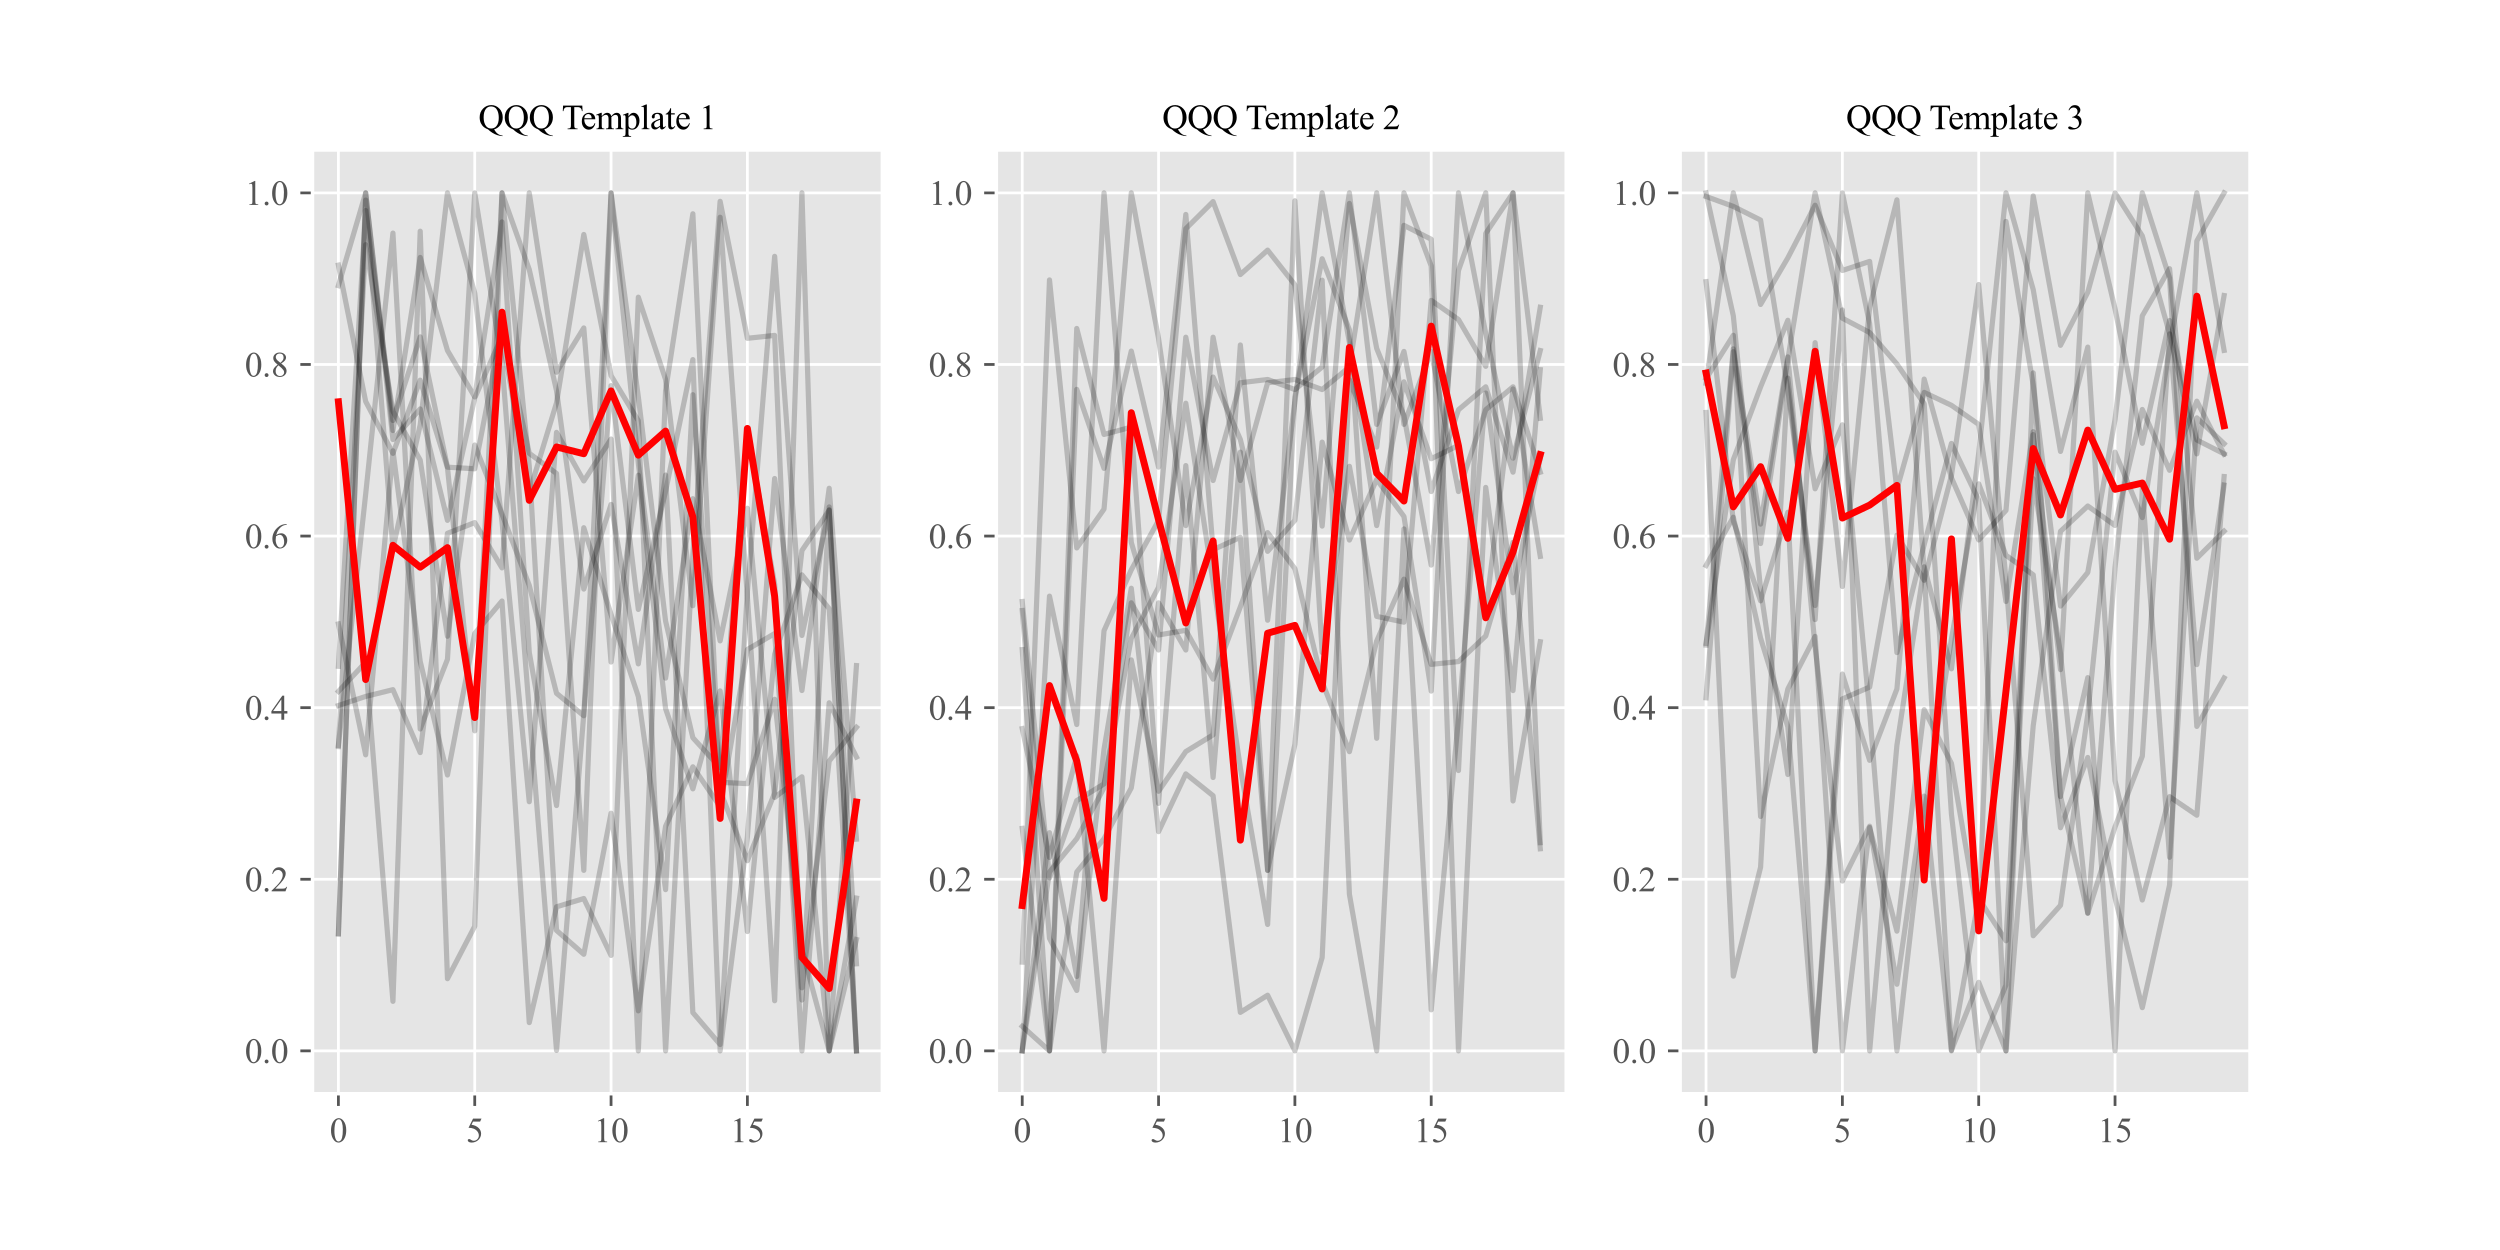 <?xml version="1.0" encoding="utf-8" standalone="no"?>
<!DOCTYPE svg PUBLIC "-//W3C//DTD SVG 1.1//EN"
  "http://www.w3.org/Graphics/SVG/1.1/DTD/svg11.dtd">
<svg xmlns:xlink="http://www.w3.org/1999/xlink" width="720pt" height="360pt" viewBox="0 0 720 360" xmlns="http://www.w3.org/2000/svg" version="1.1">
 <defs>
  <style type="text/css">*{stroke-linejoin: round; stroke-linecap: butt}</style>
 </defs>
 <g id="figure_1">
  <g id="patch_1">
   <path d="M 0 360 
L 720 360 
L 720 0 
L 0 0 
z
" style="fill: #ffffff"/>
  </g>
  <g id="axes_1">
   <g id="patch_2">
    <path d="M 90 315 
L 254.118 315 
L 254.118 43.2 
L 90 43.2 
z
" style="fill: #e5e5e5"/>
   </g>
   <g id="matplotlib.axis_1">
    <g id="xtick_1">
     <g id="line2d_1">
      <path d="M 97.46 315 
L 97.46 43.2 
" clip-path="url(#pddfca61b4a)" style="fill: none; stroke: #ffffff; stroke-width: 0.8; stroke-linecap: square"/>
     </g>
     <g id="line2d_2">
      <defs>
       <path id="mcd20ea8b0d" d="M 0 0 
L 0 3.5 
" style="stroke: #555555; stroke-width: 0.8"/>
      </defs>
      <g>
       <use xlink:href="#mcd20ea8b0d" x="97.46" y="315" style="fill: #555555; stroke: #555555; stroke-width: 0.8"/>
      </g>
     </g>
     <g id="text_1">
      <!-- 0 -->
      <g style="fill: #555555" transform="translate(94.96 328.944)scale(0.1 -0.1)">
       <defs>
        <path id="TimesNewRomanPSMT-30" d="M 231 2094 
Q 231 2819 450 3342 
Q 669 3866 1031 4122 
Q 1313 4325 1613 4325 
Q 2100 4325 2488 3828 
Q 2972 3213 2972 2159 
Q 2972 1422 2759 906 
Q 2547 391 2217 158 
Q 1888 -75 1581 -75 
Q 975 -75 572 641 
Q 231 1244 231 2094 
z
M 844 2016 
Q 844 1141 1059 588 
Q 1238 122 1591 122 
Q 1759 122 1940 273 
Q 2122 425 2216 781 
Q 2359 1319 2359 2297 
Q 2359 3022 2209 3506 
Q 2097 3866 1919 4016 
Q 1791 4119 1609 4119 
Q 1397 4119 1231 3928 
Q 1006 3669 925 3112 
Q 844 2556 844 2016 
z
" transform="scale(0.016)"/>
       </defs>
       <use xlink:href="#TimesNewRomanPSMT-30"/>
      </g>
     </g>
    </g>
    <g id="xtick_2">
     <g id="line2d_3">
      <path d="M 136.722 315 
L 136.722 43.2 
" clip-path="url(#pddfca61b4a)" style="fill: none; stroke: #ffffff; stroke-width: 0.8; stroke-linecap: square"/>
     </g>
     <g id="line2d_4">
      <g>
       <use xlink:href="#mcd20ea8b0d" x="136.722" y="315" style="fill: #555555; stroke: #555555; stroke-width: 0.8"/>
      </g>
     </g>
     <g id="text_2">
      <!-- 5 -->
      <g style="fill: #555555" transform="translate(134.222 328.944)scale(0.1 -0.1)">
       <defs>
        <path id="TimesNewRomanPSMT-35" d="M 2778 4238 
L 2534 3706 
L 1259 3706 
L 981 3138 
Q 1809 3016 2294 2522 
Q 2709 2097 2709 1522 
Q 2709 1188 2573 903 
Q 2438 619 2231 419 
Q 2025 219 1772 97 
Q 1413 -75 1034 -75 
Q 653 -75 479 54 
Q 306 184 306 341 
Q 306 428 378 495 
Q 450 563 559 563 
Q 641 563 702 538 
Q 763 513 909 409 
Q 1144 247 1384 247 
Q 1750 247 2026 523 
Q 2303 800 2303 1197 
Q 2303 1581 2056 1914 
Q 1809 2247 1375 2428 
Q 1034 2569 447 2591 
L 1259 4238 
L 2778 4238 
z
" transform="scale(0.016)"/>
       </defs>
       <use xlink:href="#TimesNewRomanPSMT-35"/>
      </g>
     </g>
    </g>
    <g id="xtick_3">
     <g id="line2d_5">
      <path d="M 175.985 315 
L 175.985 43.2 
" clip-path="url(#pddfca61b4a)" style="fill: none; stroke: #ffffff; stroke-width: 0.8; stroke-linecap: square"/>
     </g>
     <g id="line2d_6">
      <g>
       <use xlink:href="#mcd20ea8b0d" x="175.985" y="315" style="fill: #555555; stroke: #555555; stroke-width: 0.8"/>
      </g>
     </g>
     <g id="text_3">
      <!-- 10 -->
      <g style="fill: #555555" transform="translate(170.985 328.944)scale(0.1 -0.1)">
       <defs>
        <path id="TimesNewRomanPSMT-31" d="M 750 3822 
L 1781 4325 
L 1884 4325 
L 1884 747 
Q 1884 391 1914 303 
Q 1944 216 2037 169 
Q 2131 122 2419 116 
L 2419 0 
L 825 0 
L 825 116 
Q 1125 122 1212 167 
Q 1300 213 1334 289 
Q 1369 366 1369 747 
L 1369 3034 
Q 1369 3497 1338 3628 
Q 1316 3728 1258 3775 
Q 1200 3822 1119 3822 
Q 1003 3822 797 3725 
L 750 3822 
z
" transform="scale(0.016)"/>
       </defs>
       <use xlink:href="#TimesNewRomanPSMT-31"/>
       <use xlink:href="#TimesNewRomanPSMT-30" x="50"/>
      </g>
     </g>
    </g>
    <g id="xtick_4">
     <g id="line2d_7">
      <path d="M 215.248 315 
L 215.248 43.2 
" clip-path="url(#pddfca61b4a)" style="fill: none; stroke: #ffffff; stroke-width: 0.8; stroke-linecap: square"/>
     </g>
     <g id="line2d_8">
      <g>
       <use xlink:href="#mcd20ea8b0d" x="215.248" y="315" style="fill: #555555; stroke: #555555; stroke-width: 0.8"/>
      </g>
     </g>
     <g id="text_4">
      <!-- 15 -->
      <g style="fill: #555555" transform="translate(210.248 328.944)scale(0.1 -0.1)">
       <use xlink:href="#TimesNewRomanPSMT-31"/>
       <use xlink:href="#TimesNewRomanPSMT-35" x="50"/>
      </g>
     </g>
    </g>
   </g>
   <g id="matplotlib.axis_2">
    <g id="ytick_1">
     <g id="line2d_9">
      <path d="M 90 302.645 
L 254.118 302.645 
" clip-path="url(#pddfca61b4a)" style="fill: none; stroke: #ffffff; stroke-width: 0.8; stroke-linecap: square"/>
     </g>
     <g id="line2d_10">
      <defs>
       <path id="m5cfd81157a" d="M 0 0 
L -3.5 0 
" style="stroke: #555555; stroke-width: 0.8"/>
      </defs>
      <g>
       <use xlink:href="#m5cfd81157a" x="90" y="302.645" style="fill: #555555; stroke: #555555; stroke-width: 0.8"/>
      </g>
     </g>
     <g id="text_5">
      <!-- 0.0 -->
      <g style="fill: #555555" transform="translate(70.5 306.117)scale(0.1 -0.1)">
       <defs>
        <path id="TimesNewRomanPSMT-2e" d="M 800 606 
Q 947 606 1047 504 
Q 1147 403 1147 259 
Q 1147 116 1045 14 
Q 944 -88 800 -88 
Q 656 -88 554 14 
Q 453 116 453 259 
Q 453 406 554 506 
Q 656 606 800 606 
z
" transform="scale(0.016)"/>
       </defs>
       <use xlink:href="#TimesNewRomanPSMT-30"/>
       <use xlink:href="#TimesNewRomanPSMT-2e" x="50"/>
       <use xlink:href="#TimesNewRomanPSMT-30" x="75"/>
      </g>
     </g>
    </g>
    <g id="ytick_2">
     <g id="line2d_11">
      <path d="M 90 253.227 
L 254.118 253.227 
" clip-path="url(#pddfca61b4a)" style="fill: none; stroke: #ffffff; stroke-width: 0.8; stroke-linecap: square"/>
     </g>
     <g id="line2d_12">
      <g>
       <use xlink:href="#m5cfd81157a" x="90" y="253.227" style="fill: #555555; stroke: #555555; stroke-width: 0.8"/>
      </g>
     </g>
     <g id="text_6">
      <!-- 0.2 -->
      <g style="fill: #555555" transform="translate(70.5 256.699)scale(0.1 -0.1)">
       <defs>
        <path id="TimesNewRomanPSMT-32" d="M 2934 816 
L 2638 0 
L 138 0 
L 138 116 
Q 1241 1122 1691 1759 
Q 2141 2397 2141 2925 
Q 2141 3328 1894 3587 
Q 1647 3847 1303 3847 
Q 991 3847 742 3664 
Q 494 3481 375 3128 
L 259 3128 
Q 338 3706 661 4015 
Q 984 4325 1469 4325 
Q 1984 4325 2329 3994 
Q 2675 3663 2675 3213 
Q 2675 2891 2525 2569 
Q 2294 2063 1775 1497 
Q 997 647 803 472 
L 1909 472 
Q 2247 472 2383 497 
Q 2519 522 2628 598 
Q 2738 675 2819 816 
L 2934 816 
z
" transform="scale(0.016)"/>
       </defs>
       <use xlink:href="#TimesNewRomanPSMT-30"/>
       <use xlink:href="#TimesNewRomanPSMT-2e" x="50"/>
       <use xlink:href="#TimesNewRomanPSMT-32" x="75"/>
      </g>
     </g>
    </g>
    <g id="ytick_3">
     <g id="line2d_13">
      <path d="M 90 203.809 
L 254.118 203.809 
" clip-path="url(#pddfca61b4a)" style="fill: none; stroke: #ffffff; stroke-width: 0.8; stroke-linecap: square"/>
     </g>
     <g id="line2d_14">
      <g>
       <use xlink:href="#m5cfd81157a" x="90" y="203.809" style="fill: #555555; stroke: #555555; stroke-width: 0.8"/>
      </g>
     </g>
     <g id="text_7">
      <!-- 0.4 -->
      <g style="fill: #555555" transform="translate(70.5 207.281)scale(0.1 -0.1)">
       <defs>
        <path id="TimesNewRomanPSMT-34" d="M 2978 1563 
L 2978 1119 
L 2409 1119 
L 2409 0 
L 1894 0 
L 1894 1119 
L 100 1119 
L 100 1519 
L 2066 4325 
L 2409 4325 
L 2409 1563 
L 2978 1563 
z
M 1894 1563 
L 1894 3666 
L 406 1563 
L 1894 1563 
z
" transform="scale(0.016)"/>
       </defs>
       <use xlink:href="#TimesNewRomanPSMT-30"/>
       <use xlink:href="#TimesNewRomanPSMT-2e" x="50"/>
       <use xlink:href="#TimesNewRomanPSMT-34" x="75"/>
      </g>
     </g>
    </g>
    <g id="ytick_4">
     <g id="line2d_15">
      <path d="M 90 154.391 
L 254.118 154.391 
" clip-path="url(#pddfca61b4a)" style="fill: none; stroke: #ffffff; stroke-width: 0.8; stroke-linecap: square"/>
     </g>
     <g id="line2d_16">
      <g>
       <use xlink:href="#m5cfd81157a" x="90" y="154.391" style="fill: #555555; stroke: #555555; stroke-width: 0.8"/>
      </g>
     </g>
     <g id="text_8">
      <!-- 0.6 -->
      <g style="fill: #555555" transform="translate(70.5 157.863)scale(0.1 -0.1)">
       <defs>
        <path id="TimesNewRomanPSMT-36" d="M 2869 4325 
L 2869 4209 
Q 2456 4169 2195 4045 
Q 1934 3922 1679 3669 
Q 1425 3416 1258 3105 
Q 1091 2794 978 2366 
Q 1428 2675 1881 2675 
Q 2316 2675 2634 2325 
Q 2953 1975 2953 1425 
Q 2953 894 2631 456 
Q 2244 -75 1606 -75 
Q 1172 -75 869 213 
Q 275 772 275 1663 
Q 275 2231 503 2743 
Q 731 3256 1154 3653 
Q 1578 4050 1965 4187 
Q 2353 4325 2688 4325 
L 2869 4325 
z
M 925 2138 
Q 869 1716 869 1456 
Q 869 1156 980 804 
Q 1091 453 1309 247 
Q 1469 100 1697 100 
Q 1969 100 2183 356 
Q 2397 613 2397 1088 
Q 2397 1622 2184 2012 
Q 1972 2403 1581 2403 
Q 1463 2403 1327 2353 
Q 1191 2303 925 2138 
z
" transform="scale(0.016)"/>
       </defs>
       <use xlink:href="#TimesNewRomanPSMT-30"/>
       <use xlink:href="#TimesNewRomanPSMT-2e" x="50"/>
       <use xlink:href="#TimesNewRomanPSMT-36" x="75"/>
      </g>
     </g>
    </g>
    <g id="ytick_5">
     <g id="line2d_17">
      <path d="M 90 104.973 
L 254.118 104.973 
" clip-path="url(#pddfca61b4a)" style="fill: none; stroke: #ffffff; stroke-width: 0.8; stroke-linecap: square"/>
     </g>
     <g id="line2d_18">
      <g>
       <use xlink:href="#m5cfd81157a" x="90" y="104.973" style="fill: #555555; stroke: #555555; stroke-width: 0.8"/>
      </g>
     </g>
     <g id="text_9">
      <!-- 0.8 -->
      <g style="fill: #555555" transform="translate(70.5 108.445)scale(0.1 -0.1)">
       <defs>
        <path id="TimesNewRomanPSMT-38" d="M 1228 2134 
Q 725 2547 579 2797 
Q 434 3047 434 3316 
Q 434 3728 753 4026 
Q 1072 4325 1600 4325 
Q 2113 4325 2425 4047 
Q 2738 3769 2738 3413 
Q 2738 3175 2569 2928 
Q 2400 2681 1866 2347 
Q 2416 1922 2594 1678 
Q 2831 1359 2831 1006 
Q 2831 559 2490 242 
Q 2150 -75 1597 -75 
Q 994 -75 656 303 
Q 388 606 388 966 
Q 388 1247 577 1523 
Q 766 1800 1228 2134 
z
M 1719 2469 
Q 2094 2806 2194 3001 
Q 2294 3197 2294 3444 
Q 2294 3772 2109 3958 
Q 1925 4144 1606 4144 
Q 1288 4144 1088 3959 
Q 888 3775 888 3528 
Q 888 3366 970 3203 
Q 1053 3041 1206 2894 
L 1719 2469 
z
M 1375 2016 
Q 1116 1797 991 1539 
Q 866 1281 866 981 
Q 866 578 1086 336 
Q 1306 94 1647 94 
Q 1984 94 2187 284 
Q 2391 475 2391 747 
Q 2391 972 2272 1150 
Q 2050 1481 1375 2016 
z
" transform="scale(0.016)"/>
       </defs>
       <use xlink:href="#TimesNewRomanPSMT-30"/>
       <use xlink:href="#TimesNewRomanPSMT-2e" x="50"/>
       <use xlink:href="#TimesNewRomanPSMT-38" x="75"/>
      </g>
     </g>
    </g>
    <g id="ytick_6">
     <g id="line2d_19">
      <path d="M 90 55.555 
L 254.118 55.555 
" clip-path="url(#pddfca61b4a)" style="fill: none; stroke: #ffffff; stroke-width: 0.8; stroke-linecap: square"/>
     </g>
     <g id="line2d_20">
      <g>
       <use xlink:href="#m5cfd81157a" x="90" y="55.555" style="fill: #555555; stroke: #555555; stroke-width: 0.8"/>
      </g>
     </g>
     <g id="text_10">
      <!-- 1.0 -->
      <g style="fill: #555555" transform="translate(70.5 59.026)scale(0.1 -0.1)">
       <use xlink:href="#TimesNewRomanPSMT-31"/>
       <use xlink:href="#TimesNewRomanPSMT-2e" x="50"/>
       <use xlink:href="#TimesNewRomanPSMT-30" x="75"/>
      </g>
     </g>
    </g>
   </g>
   <g id="line2d_21">
    <path d="M 97.46 203.185 
L 105.312 200.571 
L 113.165 198.625 
L 121.017 216.739 
L 128.87 153.589 
L 136.722 150.5 
L 144.575 163.549 
L 152.428 55.555 
L 160.28 107.193 
L 168.133 94.455 
L 175.985 190.663 
L 183.838 136.865 
L 191.69 204.099 
L 199.543 227.187 
L 207.395 198.987 
L 215.248 268.281 
L 223.1 188.42 
L 230.953 165.556 
L 238.805 175.325 
L 246.658 302.645 
" clip-path="url(#pddfca61b4a)" style="fill: none; stroke: #000000; stroke-opacity: 0.2; stroke-width: 1.5; stroke-linecap: square"/>
   </g>
   <g id="line2d_22">
    <path d="M 97.46 199.129 
L 105.312 190.734 
L 113.165 288.377 
L 121.017 66.59 
L 128.87 281.86 
L 136.722 266.758 
L 144.575 55.555 
L 152.428 134.285 
L 160.28 267.961 
L 168.133 274.827 
L 175.985 234.209 
L 183.838 291.125 
L 191.69 237.954 
L 199.543 220.844 
L 207.395 232.326 
L 215.248 187.053 
L 223.1 182.466 
L 230.953 288.008 
L 238.805 145.997 
L 246.658 302.645 
" clip-path="url(#pddfca61b4a)" style="fill: none; stroke: #000000; stroke-opacity: 0.2; stroke-width: 1.5; stroke-linecap: square"/>
   </g>
   <g id="line2d_23">
    <path d="M 97.46 191.888 
L 105.312 60.63 
L 113.165 121.102 
L 121.017 97.016 
L 128.87 134.546 
L 136.722 135.01 
L 144.575 94.389 
L 152.428 130.548 
L 160.28 136.364 
L 168.133 250.657 
L 175.985 55.555 
L 183.838 133.517 
L 191.69 195.296 
L 199.543 143.637 
L 207.395 184.57 
L 215.248 146.38 
L 223.1 229.652 
L 230.953 223.725 
L 238.805 302.645 
L 246.658 270.581 
" clip-path="url(#pddfca61b4a)" style="fill: none; stroke: #000000; stroke-opacity: 0.2; stroke-width: 1.5; stroke-linecap: square"/>
   </g>
   <g id="line2d_24">
    <path d="M 97.46 76.355 
L 105.312 115.616 
L 113.165 130.566 
L 121.017 109.489 
L 128.87 134.696 
L 136.722 210.479 
L 144.575 55.555 
L 152.428 77.637 
L 160.28 112.523 
L 168.133 169.655 
L 175.985 145.28 
L 183.838 191.19 
L 191.69 136.812 
L 199.543 291.619 
L 207.395 300.818 
L 215.248 170.304 
L 223.1 73.831 
L 230.953 183.006 
L 238.805 146.803 
L 246.658 302.645 
" clip-path="url(#pddfca61b4a)" style="fill: none; stroke: #000000; stroke-opacity: 0.2; stroke-width: 1.5; stroke-linecap: square"/>
   </g>
   <g id="line2d_25">
    <path d="M 97.46 215.018 
L 105.312 70.484 
L 113.165 118.444 
L 121.017 132.508 
L 128.87 183.233 
L 136.722 128.164 
L 144.575 148.067 
L 152.428 168.591 
L 160.28 199.666 
L 168.133 206.136 
L 175.985 55.555 
L 183.838 114.307 
L 191.69 178.882 
L 199.543 212.466 
L 207.395 221.114 
L 215.248 124.013 
L 223.1 168.248 
L 230.953 302.645 
L 238.805 202.407 
L 246.658 218.016 
" clip-path="url(#pddfca61b4a)" style="fill: none; stroke: #000000; stroke-opacity: 0.2; stroke-width: 1.5; stroke-linecap: square"/>
   </g>
   <g id="line2d_26">
    <path d="M 97.46 214.712 
L 105.312 142.299 
L 113.165 67.134 
L 121.017 209.951 
L 128.87 189.871 
L 136.722 55.555 
L 144.575 104.378 
L 152.428 204.812 
L 160.28 302.505 
L 168.133 205.655 
L 175.985 111.059 
L 183.838 175.509 
L 191.69 141.446 
L 199.543 103.572 
L 207.395 302.645 
L 215.248 241.026 
L 223.1 137.816 
L 230.953 198.863 
L 238.805 140.624 
L 246.658 241.672 
" clip-path="url(#pddfca61b4a)" style="fill: none; stroke: #000000; stroke-opacity: 0.2; stroke-width: 1.5; stroke-linecap: square"/>
   </g>
   <g id="line2d_27">
    <path d="M 97.46 268.877 
L 105.312 57.624 
L 113.165 157.939 
L 121.017 122.325 
L 128.87 55.555 
L 136.722 84.457 
L 144.575 150.226 
L 152.428 230.888 
L 160.28 124.525 
L 168.133 138.506 
L 175.985 126.441 
L 183.838 302.645 
L 191.69 112.482 
L 199.543 61.576 
L 207.395 227.74 
L 215.248 247.888 
L 223.1 228.367 
L 230.953 158.561 
L 238.805 146.952 
L 246.658 277.571 
" clip-path="url(#pddfca61b4a)" style="fill: none; stroke: #000000; stroke-opacity: 0.2; stroke-width: 1.5; stroke-linecap: square"/>
   </g>
   <g id="line2d_28">
    <path d="M 97.46 82.269 
L 105.312 55.555 
L 113.165 126.581 
L 121.017 117.777 
L 128.87 149.86 
L 136.722 114.596 
L 144.575 96.823 
L 152.428 141.843 
L 160.28 116.015 
L 168.133 67.536 
L 175.985 108.177 
L 183.838 121.18 
L 191.69 302.645 
L 199.543 159.702 
L 207.395 57.987 
L 215.248 97.431 
L 223.1 96.595 
L 230.953 284.49 
L 238.805 219.166 
L 246.658 209.458 
" clip-path="url(#pddfca61b4a)" style="fill: none; stroke: #000000; stroke-opacity: 0.2; stroke-width: 1.5; stroke-linecap: square"/>
   </g>
   <g id="line2d_29">
    <path d="M 97.46 179.692 
L 105.312 217.381 
L 113.165 129.83 
L 121.017 190.477 
L 128.87 223.196 
L 136.722 182.44 
L 144.575 173.093 
L 152.428 294.5 
L 160.28 261.161 
L 168.133 258.777 
L 175.985 275.16 
L 183.838 85.596 
L 191.69 109.311 
L 199.543 174.444 
L 207.395 62.573 
L 215.248 171.928 
L 223.1 288.209 
L 230.953 55.555 
L 238.805 302.645 
L 246.658 258.653 
" clip-path="url(#pddfca61b4a)" style="fill: none; stroke: #000000; stroke-opacity: 0.2; stroke-width: 1.5; stroke-linecap: square"/>
   </g>
   <g id="line2d_30">
    <path d="M 97.46 269.024 
L 105.312 55.555 
L 113.165 123.991 
L 121.017 74.142 
L 128.87 100.936 
L 136.722 114.314 
L 144.575 63.923 
L 152.428 187.901 
L 160.28 231.992 
L 168.133 151.99 
L 175.985 176.968 
L 183.838 200.596 
L 191.69 256.213 
L 199.543 113.678 
L 207.395 225.304 
L 215.248 225.686 
L 223.1 201.398 
L 230.953 273.378 
L 238.805 302.645 
L 246.658 191.691 
" clip-path="url(#pddfca61b4a)" style="fill: none; stroke: #000000; stroke-opacity: 0.2; stroke-width: 1.5; stroke-linecap: square"/>
   </g>
   <g id="line2d_31">
    <path d="M 97.46 115.718 
L 105.312 195.701 
L 113.165 157.043 
L 121.017 163.357 
L 128.87 157.717 
L 136.722 206.66 
L 144.575 89.91 
L 152.428 144.094 
L 160.28 128.724 
L 168.133 130.677 
L 175.985 112.592 
L 183.838 131.09 
L 191.69 124.153 
L 199.543 148.879 
L 207.395 235.706 
L 215.248 123.392 
L 223.1 171.758 
L 230.953 275.741 
L 238.805 284.692 
L 246.658 230.993 
" clip-path="url(#pddfca61b4a)" style="fill: none; stroke: #ff0000; stroke-width: 2; stroke-linecap: square"/>
   </g>
   <g id="patch_3">
    <path d="M 90 315 
L 90 43.2 
" style="fill: none; stroke: #ffffff; stroke-linejoin: miter; stroke-linecap: square"/>
   </g>
   <g id="patch_4">
    <path d="M 254.118 315 
L 254.118 43.2 
" style="fill: none; stroke: #ffffff; stroke-linejoin: miter; stroke-linecap: square"/>
   </g>
   <g id="patch_5">
    <path d="M 90 315 
L 254.118 315 
" style="fill: none; stroke: #ffffff; stroke-linejoin: miter; stroke-linecap: square"/>
   </g>
   <g id="patch_6">
    <path d="M 90 43.2 
L 254.118 43.2 
" style="fill: none; stroke: #ffffff; stroke-linejoin: miter; stroke-linecap: square"/>
   </g>
   <g id="text_11">
    <!-- QQQ Template 1 -->
    <g transform="translate(137.784 37.2)scale(0.1 -0.1)">
     <defs>
      <path id="TimesNewRomanPSMT-51" d="M 2819 -47 
Q 3138 -597 3508 -856 
Q 3878 -1116 4350 -1153 
L 4350 -1253 
Q 3919 -1238 3428 -1080 
Q 2938 -922 2498 -642 
Q 2059 -363 1741 -47 
Q 1291 134 1028 338 
Q 647 641 436 1083 
Q 225 1525 225 2128 
Q 225 3078 840 3706 
Q 1456 4334 2331 4334 
Q 3163 4334 3770 3704 
Q 4378 3075 4378 2116 
Q 4378 1338 3945 750 
Q 3513 163 2819 -47 
z
M 2294 4094 
Q 1725 4094 1378 3688 
Q 941 3178 941 2128 
Q 941 1100 1384 544 
Q 1728 116 2294 116 
Q 2881 116 3241 544 
Q 3663 1050 3663 2038 
Q 3663 2797 3431 3316 
Q 3253 3716 2958 3905 
Q 2663 4094 2294 4094 
z
" transform="scale(0.016)"/>
      <path id="TimesNewRomanPSMT-20" transform="scale(0.016)"/>
      <path id="TimesNewRomanPSMT-54" d="M 3703 4238 
L 3750 3244 
L 3631 3244 
Q 3597 3506 3538 3619 
Q 3441 3800 3280 3886 
Q 3119 3972 2856 3972 
L 2259 3972 
L 2259 734 
Q 2259 344 2344 247 
Q 2463 116 2709 116 
L 2856 116 
L 2856 0 
L 1059 0 
L 1059 116 
L 1209 116 
Q 1478 116 1591 278 
Q 1659 378 1659 734 
L 1659 3972 
L 1150 3972 
Q 853 3972 728 3928 
Q 566 3869 450 3700 
Q 334 3531 313 3244 
L 194 3244 
L 244 4238 
L 3703 4238 
z
" transform="scale(0.016)"/>
      <path id="TimesNewRomanPSMT-65" d="M 681 1784 
Q 678 1147 991 784 
Q 1303 422 1725 422 
Q 2006 422 2214 576 
Q 2422 731 2563 1106 
L 2659 1044 
Q 2594 616 2278 264 
Q 1963 -88 1488 -88 
Q 972 -88 605 314 
Q 238 716 238 1394 
Q 238 2128 614 2539 
Q 991 2950 1559 2950 
Q 2041 2950 2350 2633 
Q 2659 2316 2659 1784 
L 681 1784 
z
M 681 1966 
L 2006 1966 
Q 1991 2241 1941 2353 
Q 1863 2528 1708 2628 
Q 1553 2728 1384 2728 
Q 1125 2728 920 2526 
Q 716 2325 681 1966 
z
" transform="scale(0.016)"/>
      <path id="TimesNewRomanPSMT-6d" d="M 1050 2338 
Q 1363 2650 1419 2697 
Q 1559 2816 1721 2881 
Q 1884 2947 2044 2947 
Q 2313 2947 2506 2790 
Q 2700 2634 2766 2338 
Q 3088 2713 3309 2830 
Q 3531 2947 3766 2947 
Q 3994 2947 4170 2830 
Q 4347 2713 4450 2447 
Q 4519 2266 4519 1878 
L 4519 647 
Q 4519 378 4559 278 
Q 4591 209 4675 161 
Q 4759 113 4950 113 
L 4950 0 
L 3538 0 
L 3538 113 
L 3597 113 
Q 3781 113 3884 184 
Q 3956 234 3988 344 
Q 4000 397 4000 647 
L 4000 1878 
Q 4000 2228 3916 2372 
Q 3794 2572 3525 2572 
Q 3359 2572 3192 2489 
Q 3025 2406 2788 2181 
L 2781 2147 
L 2788 2013 
L 2788 647 
Q 2788 353 2820 281 
Q 2853 209 2943 161 
Q 3034 113 3253 113 
L 3253 0 
L 1806 0 
L 1806 113 
Q 2044 113 2133 169 
Q 2222 225 2256 338 
Q 2272 391 2272 647 
L 2272 1878 
Q 2272 2228 2169 2381 
Q 2031 2581 1784 2581 
Q 1616 2581 1450 2491 
Q 1191 2353 1050 2181 
L 1050 647 
Q 1050 366 1089 281 
Q 1128 197 1204 155 
Q 1281 113 1516 113 
L 1516 0 
L 100 0 
L 100 113 
Q 297 113 375 155 
Q 453 197 493 289 
Q 534 381 534 647 
L 534 1741 
Q 534 2213 506 2350 
Q 484 2453 437 2492 
Q 391 2531 309 2531 
Q 222 2531 100 2484 
L 53 2597 
L 916 2947 
L 1050 2947 
L 1050 2338 
z
" transform="scale(0.016)"/>
      <path id="TimesNewRomanPSMT-70" d="M -6 2578 
L 875 2934 
L 994 2934 
L 994 2266 
Q 1216 2644 1439 2795 
Q 1663 2947 1909 2947 
Q 2341 2947 2628 2609 
Q 2981 2197 2981 1534 
Q 2981 794 2556 309 
Q 2206 -88 1675 -88 
Q 1444 -88 1275 -22 
Q 1150 25 994 166 
L 994 -706 
Q 994 -1000 1030 -1079 
Q 1066 -1159 1155 -1206 
Q 1244 -1253 1478 -1253 
L 1478 -1369 
L -22 -1369 
L -22 -1253 
L 56 -1253 
Q 228 -1256 350 -1188 
Q 409 -1153 442 -1076 
Q 475 -1000 475 -688 
L 475 2019 
Q 475 2297 450 2372 
Q 425 2447 370 2484 
Q 316 2522 222 2522 
Q 147 2522 31 2478 
L -6 2578 
z
M 994 2081 
L 994 1013 
Q 994 666 1022 556 
Q 1066 375 1236 237 
Q 1406 100 1666 100 
Q 1978 100 2172 344 
Q 2425 663 2425 1241 
Q 2425 1897 2138 2250 
Q 1938 2494 1663 2494 
Q 1513 2494 1366 2419 
Q 1253 2363 994 2081 
z
" transform="scale(0.016)"/>
      <path id="TimesNewRomanPSMT-6c" d="M 1184 4444 
L 1184 647 
Q 1184 378 1223 290 
Q 1263 203 1344 158 
Q 1425 113 1647 113 
L 1647 0 
L 244 0 
L 244 113 
Q 441 113 512 153 
Q 584 194 625 287 
Q 666 381 666 647 
L 666 3247 
Q 666 3731 644 3842 
Q 622 3953 573 3993 
Q 525 4034 450 4034 
Q 369 4034 244 3984 
L 191 4094 
L 1044 4444 
L 1184 4444 
z
" transform="scale(0.016)"/>
      <path id="TimesNewRomanPSMT-61" d="M 1822 413 
Q 1381 72 1269 19 
Q 1100 -59 909 -59 
Q 613 -59 420 144 
Q 228 347 228 678 
Q 228 888 322 1041 
Q 450 1253 767 1440 
Q 1084 1628 1822 1897 
L 1822 2009 
Q 1822 2438 1686 2597 
Q 1550 2756 1291 2756 
Q 1094 2756 978 2650 
Q 859 2544 859 2406 
L 866 2225 
Q 866 2081 792 2003 
Q 719 1925 600 1925 
Q 484 1925 411 2006 
Q 338 2088 338 2228 
Q 338 2497 613 2722 
Q 888 2947 1384 2947 
Q 1766 2947 2009 2819 
Q 2194 2722 2281 2516 
Q 2338 2381 2338 1966 
L 2338 994 
Q 2338 584 2353 492 
Q 2369 400 2405 369 
Q 2441 338 2488 338 
Q 2538 338 2575 359 
Q 2641 400 2828 588 
L 2828 413 
Q 2478 -56 2159 -56 
Q 2006 -56 1915 50 
Q 1825 156 1822 413 
z
M 1822 616 
L 1822 1706 
Q 1350 1519 1213 1441 
Q 966 1303 859 1153 
Q 753 1003 753 825 
Q 753 600 887 451 
Q 1022 303 1197 303 
Q 1434 303 1822 616 
z
" transform="scale(0.016)"/>
      <path id="TimesNewRomanPSMT-74" d="M 1031 3803 
L 1031 2863 
L 1700 2863 
L 1700 2644 
L 1031 2644 
L 1031 788 
Q 1031 509 1111 412 
Q 1191 316 1316 316 
Q 1419 316 1516 380 
Q 1613 444 1666 569 
L 1788 569 
Q 1678 263 1478 108 
Q 1278 -47 1066 -47 
Q 922 -47 784 33 
Q 647 113 581 261 
Q 516 409 516 719 
L 516 2644 
L 63 2644 
L 63 2747 
Q 234 2816 414 2980 
Q 594 3144 734 3369 
Q 806 3488 934 3803 
L 1031 3803 
z
" transform="scale(0.016)"/>
     </defs>
     <use xlink:href="#TimesNewRomanPSMT-51"/>
     <use xlink:href="#TimesNewRomanPSMT-51" x="72.217"/>
     <use xlink:href="#TimesNewRomanPSMT-51" x="144.434"/>
     <use xlink:href="#TimesNewRomanPSMT-20" x="216.65"/>
     <use xlink:href="#TimesNewRomanPSMT-54" x="239.9"/>
     <use xlink:href="#TimesNewRomanPSMT-65" x="293.984"/>
     <use xlink:href="#TimesNewRomanPSMT-6d" x="338.369"/>
     <use xlink:href="#TimesNewRomanPSMT-70" x="416.152"/>
     <use xlink:href="#TimesNewRomanPSMT-6c" x="466.152"/>
     <use xlink:href="#TimesNewRomanPSMT-61" x="493.936"/>
     <use xlink:href="#TimesNewRomanPSMT-74" x="538.32"/>
     <use xlink:href="#TimesNewRomanPSMT-65" x="566.104"/>
     <use xlink:href="#TimesNewRomanPSMT-20" x="610.488"/>
     <use xlink:href="#TimesNewRomanPSMT-31" x="635.488"/>
    </g>
   </g>
  </g>
  <g id="axes_2">
   <g id="patch_7">
    <path d="M 286.941 315 
L 451.059 315 
L 451.059 43.2 
L 286.941 43.2 
z
" style="fill: #e5e5e5"/>
   </g>
   <g id="matplotlib.axis_3">
    <g id="xtick_5">
     <g id="line2d_32">
      <path d="M 294.401 315 
L 294.401 43.2 
" clip-path="url(#pf20b1cf70b)" style="fill: none; stroke: #ffffff; stroke-width: 0.8; stroke-linecap: square"/>
     </g>
     <g id="line2d_33">
      <g>
       <use xlink:href="#mcd20ea8b0d" x="294.401" y="315" style="fill: #555555; stroke: #555555; stroke-width: 0.8"/>
      </g>
     </g>
     <g id="text_12">
      <!-- 0 -->
      <g style="fill: #555555" transform="translate(291.901 328.944)scale(0.1 -0.1)">
       <use xlink:href="#TimesNewRomanPSMT-30"/>
      </g>
     </g>
    </g>
    <g id="xtick_6">
     <g id="line2d_34">
      <path d="M 333.664 315 
L 333.664 43.2 
" clip-path="url(#pf20b1cf70b)" style="fill: none; stroke: #ffffff; stroke-width: 0.8; stroke-linecap: square"/>
     </g>
     <g id="line2d_35">
      <g>
       <use xlink:href="#mcd20ea8b0d" x="333.664" y="315" style="fill: #555555; stroke: #555555; stroke-width: 0.8"/>
      </g>
     </g>
     <g id="text_13">
      <!-- 5 -->
      <g style="fill: #555555" transform="translate(331.164 328.944)scale(0.1 -0.1)">
       <use xlink:href="#TimesNewRomanPSMT-35"/>
      </g>
     </g>
    </g>
    <g id="xtick_7">
     <g id="line2d_36">
      <path d="M 372.926 315 
L 372.926 43.2 
" clip-path="url(#pf20b1cf70b)" style="fill: none; stroke: #ffffff; stroke-width: 0.8; stroke-linecap: square"/>
     </g>
     <g id="line2d_37">
      <g>
       <use xlink:href="#mcd20ea8b0d" x="372.926" y="315" style="fill: #555555; stroke: #555555; stroke-width: 0.8"/>
      </g>
     </g>
     <g id="text_14">
      <!-- 10 -->
      <g style="fill: #555555" transform="translate(367.926 328.944)scale(0.1 -0.1)">
       <use xlink:href="#TimesNewRomanPSMT-31"/>
       <use xlink:href="#TimesNewRomanPSMT-30" x="50"/>
      </g>
     </g>
    </g>
    <g id="xtick_8">
     <g id="line2d_38">
      <path d="M 412.189 315 
L 412.189 43.2 
" clip-path="url(#pf20b1cf70b)" style="fill: none; stroke: #ffffff; stroke-width: 0.8; stroke-linecap: square"/>
     </g>
     <g id="line2d_39">
      <g>
       <use xlink:href="#mcd20ea8b0d" x="412.189" y="315" style="fill: #555555; stroke: #555555; stroke-width: 0.8"/>
      </g>
     </g>
     <g id="text_15">
      <!-- 15 -->
      <g style="fill: #555555" transform="translate(407.189 328.944)scale(0.1 -0.1)">
       <use xlink:href="#TimesNewRomanPSMT-31"/>
       <use xlink:href="#TimesNewRomanPSMT-35" x="50"/>
      </g>
     </g>
    </g>
   </g>
   <g id="matplotlib.axis_4">
    <g id="ytick_7">
     <g id="line2d_40">
      <path d="M 286.941 302.645 
L 451.059 302.645 
" clip-path="url(#pf20b1cf70b)" style="fill: none; stroke: #ffffff; stroke-width: 0.8; stroke-linecap: square"/>
     </g>
     <g id="line2d_41">
      <g>
       <use xlink:href="#m5cfd81157a" x="286.941" y="302.645" style="fill: #555555; stroke: #555555; stroke-width: 0.8"/>
      </g>
     </g>
     <g id="text_16">
      <!-- 0.0 -->
      <g style="fill: #555555" transform="translate(267.441 306.117)scale(0.1 -0.1)">
       <use xlink:href="#TimesNewRomanPSMT-30"/>
       <use xlink:href="#TimesNewRomanPSMT-2e" x="50"/>
       <use xlink:href="#TimesNewRomanPSMT-30" x="75"/>
      </g>
     </g>
    </g>
    <g id="ytick_8">
     <g id="line2d_42">
      <path d="M 286.941 253.227 
L 451.059 253.227 
" clip-path="url(#pf20b1cf70b)" style="fill: none; stroke: #ffffff; stroke-width: 0.8; stroke-linecap: square"/>
     </g>
     <g id="line2d_43">
      <g>
       <use xlink:href="#m5cfd81157a" x="286.941" y="253.227" style="fill: #555555; stroke: #555555; stroke-width: 0.8"/>
      </g>
     </g>
     <g id="text_17">
      <!-- 0.2 -->
      <g style="fill: #555555" transform="translate(267.441 256.699)scale(0.1 -0.1)">
       <use xlink:href="#TimesNewRomanPSMT-30"/>
       <use xlink:href="#TimesNewRomanPSMT-2e" x="50"/>
       <use xlink:href="#TimesNewRomanPSMT-32" x="75"/>
      </g>
     </g>
    </g>
    <g id="ytick_9">
     <g id="line2d_44">
      <path d="M 286.941 203.809 
L 451.059 203.809 
" clip-path="url(#pf20b1cf70b)" style="fill: none; stroke: #ffffff; stroke-width: 0.8; stroke-linecap: square"/>
     </g>
     <g id="line2d_45">
      <g>
       <use xlink:href="#m5cfd81157a" x="286.941" y="203.809" style="fill: #555555; stroke: #555555; stroke-width: 0.8"/>
      </g>
     </g>
     <g id="text_18">
      <!-- 0.4 -->
      <g style="fill: #555555" transform="translate(267.441 207.281)scale(0.1 -0.1)">
       <use xlink:href="#TimesNewRomanPSMT-30"/>
       <use xlink:href="#TimesNewRomanPSMT-2e" x="50"/>
       <use xlink:href="#TimesNewRomanPSMT-34" x="75"/>
      </g>
     </g>
    </g>
    <g id="ytick_10">
     <g id="line2d_46">
      <path d="M 286.941 154.391 
L 451.059 154.391 
" clip-path="url(#pf20b1cf70b)" style="fill: none; stroke: #ffffff; stroke-width: 0.8; stroke-linecap: square"/>
     </g>
     <g id="line2d_47">
      <g>
       <use xlink:href="#m5cfd81157a" x="286.941" y="154.391" style="fill: #555555; stroke: #555555; stroke-width: 0.8"/>
      </g>
     </g>
     <g id="text_19">
      <!-- 0.6 -->
      <g style="fill: #555555" transform="translate(267.441 157.863)scale(0.1 -0.1)">
       <use xlink:href="#TimesNewRomanPSMT-30"/>
       <use xlink:href="#TimesNewRomanPSMT-2e" x="50"/>
       <use xlink:href="#TimesNewRomanPSMT-36" x="75"/>
      </g>
     </g>
    </g>
    <g id="ytick_11">
     <g id="line2d_48">
      <path d="M 286.941 104.973 
L 451.059 104.973 
" clip-path="url(#pf20b1cf70b)" style="fill: none; stroke: #ffffff; stroke-width: 0.8; stroke-linecap: square"/>
     </g>
     <g id="line2d_49">
      <g>
       <use xlink:href="#m5cfd81157a" x="286.941" y="104.973" style="fill: #555555; stroke: #555555; stroke-width: 0.8"/>
      </g>
     </g>
     <g id="text_20">
      <!-- 0.8 -->
      <g style="fill: #555555" transform="translate(267.441 108.445)scale(0.1 -0.1)">
       <use xlink:href="#TimesNewRomanPSMT-30"/>
       <use xlink:href="#TimesNewRomanPSMT-2e" x="50"/>
       <use xlink:href="#TimesNewRomanPSMT-38" x="75"/>
      </g>
     </g>
    </g>
    <g id="ytick_12">
     <g id="line2d_50">
      <path d="M 286.941 55.555 
L 451.059 55.555 
" clip-path="url(#pf20b1cf70b)" style="fill: none; stroke: #ffffff; stroke-width: 0.8; stroke-linecap: square"/>
     </g>
     <g id="line2d_51">
      <g>
       <use xlink:href="#m5cfd81157a" x="286.941" y="55.555" style="fill: #555555; stroke: #555555; stroke-width: 0.8"/>
      </g>
     </g>
     <g id="text_21">
      <!-- 1.0 -->
      <g style="fill: #555555" transform="translate(267.441 59.026)scale(0.1 -0.1)">
       <use xlink:href="#TimesNewRomanPSMT-31"/>
       <use xlink:href="#TimesNewRomanPSMT-2e" x="50"/>
       <use xlink:href="#TimesNewRomanPSMT-30" x="75"/>
      </g>
     </g>
    </g>
   </g>
   <g id="line2d_52">
    <path d="M 294.401 302.645 
L 302.254 251.132 
L 310.106 241.538 
L 317.959 226.91 
L 325.811 173.614 
L 333.664 187.199 
L 341.516 97.12 
L 349.369 138.375 
L 357.221 110.236 
L 365.074 109.286 
L 372.926 112.191 
L 380.779 105.683 
L 388.631 55.555 
L 396.484 122.219 
L 404.336 101.212 
L 412.189 141.557 
L 420.041 118.007 
L 427.894 111.408 
L 435.746 135.983 
L 443.599 88.492 
" clip-path="url(#pf20b1cf70b)" style="fill: none; stroke: #000000; stroke-opacity: 0.2; stroke-width: 1.5; stroke-linecap: square"/>
   </g>
   <g id="line2d_53">
    <path d="M 294.401 209.84 
L 302.254 246.943 
L 310.106 217.683 
L 317.959 302.645 
L 325.811 190.056 
L 333.664 227.881 
L 341.516 216.442 
L 349.369 211.638 
L 357.221 99.353 
L 365.074 178.624 
L 372.926 115.669 
L 380.779 55.555 
L 388.631 98.625 
L 396.484 151.361 
L 404.336 109.97 
L 412.189 132.104 
L 420.041 128.264 
L 427.894 176.075 
L 435.746 112.015 
L 443.599 160.23 
" clip-path="url(#pf20b1cf70b)" style="fill: none; stroke: #000000; stroke-opacity: 0.2; stroke-width: 1.5; stroke-linecap: square"/>
   </g>
   <g id="line2d_54">
    <path d="M 294.401 173.245 
L 302.254 252.855 
L 310.106 230.566 
L 317.959 225.761 
L 325.811 183.843 
L 333.664 169.139 
L 341.516 116.13 
L 349.369 167.686 
L 357.221 221.196 
L 365.074 266.237 
L 372.926 114.328 
L 380.779 74.526 
L 388.631 95.021 
L 396.484 212.623 
L 404.336 55.555 
L 412.189 76.61 
L 420.041 302.645 
L 427.894 140.377 
L 435.746 198.877 
L 443.599 106.473 
" clip-path="url(#pf20b1cf70b)" style="fill: none; stroke: #000000; stroke-opacity: 0.2; stroke-width: 1.5; stroke-linecap: square"/>
   </g>
   <g id="line2d_55">
    <path d="M 294.401 175.837 
L 302.254 270.242 
L 310.106 285.245 
L 317.959 215.756 
L 325.811 169.42 
L 333.664 239.515 
L 341.516 222.882 
L 349.369 229.169 
L 357.221 291.556 
L 365.074 286.624 
L 372.926 302.645 
L 380.779 275.781 
L 388.631 109.414 
L 396.484 128.734 
L 404.336 64.91 
L 412.189 68.904 
L 420.041 221.912 
L 427.894 67.214 
L 435.746 55.555 
L 443.599 120.466 
" clip-path="url(#pf20b1cf70b)" style="fill: none; stroke: #000000; stroke-opacity: 0.2; stroke-width: 1.5; stroke-linecap: square"/>
   </g>
   <g id="line2d_56">
    <path d="M 294.401 238.575 
L 302.254 302.645 
L 310.106 251.132 
L 317.959 241.538 
L 325.811 226.91 
L 333.664 173.614 
L 341.516 187.199 
L 349.369 97.12 
L 357.221 138.375 
L 365.074 110.236 
L 372.926 109.286 
L 380.779 112.191 
L 388.631 105.683 
L 396.484 55.555 
L 404.336 122.219 
L 412.189 101.212 
L 420.041 141.557 
L 427.894 118.007 
L 435.746 111.408 
L 443.599 135.983 
" clip-path="url(#pf20b1cf70b)" style="fill: none; stroke: #000000; stroke-opacity: 0.2; stroke-width: 1.5; stroke-linecap: square"/>
   </g>
   <g id="line2d_57">
    <path d="M 294.401 302.645 
L 302.254 239.814 
L 310.106 281.232 
L 317.959 181.641 
L 325.811 164.103 
L 333.664 149.884 
L 341.516 65.868 
L 349.369 58.058 
L 357.221 79.069 
L 365.074 72.04 
L 372.926 82.017 
L 380.779 151.509 
L 388.631 58.585 
L 396.484 100.344 
L 404.336 119.711 
L 412.189 162.745 
L 420.041 77.898 
L 427.894 55.555 
L 435.746 230.664 
L 443.599 184.825 
" clip-path="url(#pf20b1cf70b)" style="fill: none; stroke: #000000; stroke-opacity: 0.2; stroke-width: 1.5; stroke-linecap: square"/>
   </g>
   <g id="line2d_58">
    <path d="M 294.401 277.087 
L 302.254 80.624 
L 310.106 157.802 
L 317.959 146.618 
L 325.811 55.555 
L 333.664 97.516 
L 341.516 151.365 
L 349.369 108.595 
L 357.221 126.571 
L 365.074 158.783 
L 372.926 149.831 
L 380.779 80.691 
L 388.631 257.545 
L 396.484 302.645 
L 404.336 152.328 
L 412.189 290.823 
L 420.041 206.934 
L 427.894 113.202 
L 435.746 170.698 
L 443.599 131.862 
" clip-path="url(#pf20b1cf70b)" style="fill: none; stroke: #000000; stroke-opacity: 0.2; stroke-width: 1.5; stroke-linecap: square"/>
   </g>
   <g id="line2d_59">
    <path d="M 294.401 187.09 
L 302.254 302.645 
L 310.106 112.139 
L 317.959 134.883 
L 325.811 101.112 
L 333.664 134.528 
L 341.516 61.768 
L 349.369 158.308 
L 357.221 154.749 
L 365.074 250.646 
L 372.926 214.374 
L 380.779 127.338 
L 388.631 155.531 
L 396.484 138.09 
L 404.336 148.741 
L 412.189 199.031 
L 420.041 55.555 
L 427.894 96.065 
L 435.746 131.954 
L 443.599 100.951 
" clip-path="url(#pf20b1cf70b)" style="fill: none; stroke: #000000; stroke-opacity: 0.2; stroke-width: 1.5; stroke-linecap: square"/>
   </g>
   <g id="line2d_60">
    <path d="M 294.401 295.576 
L 302.254 302.645 
L 310.106 94.602 
L 317.959 125.117 
L 325.811 123.009 
L 333.664 231.362 
L 341.516 134.09 
L 349.369 223.91 
L 357.221 130.22 
L 365.074 250.7 
L 372.926 57.825 
L 380.779 187.907 
L 388.631 134.306 
L 396.484 177.516 
L 404.336 179.188 
L 412.189 86.516 
L 420.041 92.036 
L 427.894 105.496 
L 435.746 55.555 
L 443.599 242.688 
" clip-path="url(#pf20b1cf70b)" style="fill: none; stroke: #000000; stroke-opacity: 0.2; stroke-width: 1.5; stroke-linecap: square"/>
   </g>
   <g id="line2d_61">
    <path d="M 294.401 302.645 
L 302.254 171.693 
L 310.106 208.66 
L 317.959 55.555 
L 325.811 156.225 
L 333.664 182.876 
L 341.516 181.53 
L 349.369 195.602 
L 357.221 174.76 
L 365.074 153.404 
L 372.926 163.768 
L 380.779 196.393 
L 388.631 216.472 
L 396.484 184.613 
L 404.336 166.807 
L 412.189 191.338 
L 420.041 190.536 
L 427.894 183.156 
L 435.746 156.218 
L 443.599 244.445 
" clip-path="url(#pf20b1cf70b)" style="fill: none; stroke: #000000; stroke-opacity: 0.2; stroke-width: 1.5; stroke-linecap: square"/>
   </g>
   <g id="line2d_62">
    <path d="M 294.401 260.788 
L 302.254 197.442 
L 310.106 219.205 
L 317.959 258.719 
L 325.811 118.867 
L 333.664 149.685 
L 341.516 179.416 
L 349.369 155.807 
L 357.221 241.955 
L 365.074 182.369 
L 372.926 180.104 
L 380.779 198.423 
L 388.631 100.059 
L 396.484 136.281 
L 404.336 144.297 
L 412.189 93.924 
L 420.041 128.446 
L 427.894 177.924 
L 435.746 159.001 
L 443.599 130.939 
" clip-path="url(#pf20b1cf70b)" style="fill: none; stroke: #ff0000; stroke-width: 2; stroke-linecap: square"/>
   </g>
   <g id="patch_8">
    <path d="M 286.941 315 
L 286.941 43.2 
" style="fill: none; stroke: #ffffff; stroke-linejoin: miter; stroke-linecap: square"/>
   </g>
   <g id="patch_9">
    <path d="M 451.059 315 
L 451.059 43.2 
" style="fill: none; stroke: #ffffff; stroke-linejoin: miter; stroke-linecap: square"/>
   </g>
   <g id="patch_10">
    <path d="M 286.941 315 
L 451.059 315 
" style="fill: none; stroke: #ffffff; stroke-linejoin: miter; stroke-linecap: square"/>
   </g>
   <g id="patch_11">
    <path d="M 286.941 43.2 
L 451.059 43.2 
" style="fill: none; stroke: #ffffff; stroke-linejoin: miter; stroke-linecap: square"/>
   </g>
   <g id="text_22">
    <!-- QQQ Template 2 -->
    <g transform="translate(334.725 37.2)scale(0.1 -0.1)">
     <use xlink:href="#TimesNewRomanPSMT-51"/>
     <use xlink:href="#TimesNewRomanPSMT-51" x="72.217"/>
     <use xlink:href="#TimesNewRomanPSMT-51" x="144.434"/>
     <use xlink:href="#TimesNewRomanPSMT-20" x="216.65"/>
     <use xlink:href="#TimesNewRomanPSMT-54" x="239.9"/>
     <use xlink:href="#TimesNewRomanPSMT-65" x="293.984"/>
     <use xlink:href="#TimesNewRomanPSMT-6d" x="338.369"/>
     <use xlink:href="#TimesNewRomanPSMT-70" x="416.152"/>
     <use xlink:href="#TimesNewRomanPSMT-6c" x="466.152"/>
     <use xlink:href="#TimesNewRomanPSMT-61" x="493.936"/>
     <use xlink:href="#TimesNewRomanPSMT-74" x="538.32"/>
     <use xlink:href="#TimesNewRomanPSMT-65" x="566.104"/>
     <use xlink:href="#TimesNewRomanPSMT-20" x="610.488"/>
     <use xlink:href="#TimesNewRomanPSMT-32" x="635.488"/>
    </g>
   </g>
  </g>
  <g id="axes_3">
   <g id="patch_12">
    <path d="M 483.882 315 
L 648 315 
L 648 43.2 
L 483.882 43.2 
z
" style="fill: #e5e5e5"/>
   </g>
   <g id="matplotlib.axis_5">
    <g id="xtick_9">
     <g id="line2d_63">
      <path d="M 491.342 315 
L 491.342 43.2 
" clip-path="url(#p7f8835c969)" style="fill: none; stroke: #ffffff; stroke-width: 0.8; stroke-linecap: square"/>
     </g>
     <g id="line2d_64">
      <g>
       <use xlink:href="#mcd20ea8b0d" x="491.342" y="315" style="fill: #555555; stroke: #555555; stroke-width: 0.8"/>
      </g>
     </g>
     <g id="text_23">
      <!-- 0 -->
      <g style="fill: #555555" transform="translate(488.842 328.944)scale(0.1 -0.1)">
       <use xlink:href="#TimesNewRomanPSMT-30"/>
      </g>
     </g>
    </g>
    <g id="xtick_10">
     <g id="line2d_65">
      <path d="M 530.605 315 
L 530.605 43.2 
" clip-path="url(#p7f8835c969)" style="fill: none; stroke: #ffffff; stroke-width: 0.8; stroke-linecap: square"/>
     </g>
     <g id="line2d_66">
      <g>
       <use xlink:href="#mcd20ea8b0d" x="530.605" y="315" style="fill: #555555; stroke: #555555; stroke-width: 0.8"/>
      </g>
     </g>
     <g id="text_24">
      <!-- 5 -->
      <g style="fill: #555555" transform="translate(528.105 328.944)scale(0.1 -0.1)">
       <use xlink:href="#TimesNewRomanPSMT-35"/>
      </g>
     </g>
    </g>
    <g id="xtick_11">
     <g id="line2d_67">
      <path d="M 569.867 315 
L 569.867 43.2 
" clip-path="url(#p7f8835c969)" style="fill: none; stroke: #ffffff; stroke-width: 0.8; stroke-linecap: square"/>
     </g>
     <g id="line2d_68">
      <g>
       <use xlink:href="#mcd20ea8b0d" x="569.867" y="315" style="fill: #555555; stroke: #555555; stroke-width: 0.8"/>
      </g>
     </g>
     <g id="text_25">
      <!-- 10 -->
      <g style="fill: #555555" transform="translate(564.867 328.944)scale(0.1 -0.1)">
       <use xlink:href="#TimesNewRomanPSMT-31"/>
       <use xlink:href="#TimesNewRomanPSMT-30" x="50"/>
      </g>
     </g>
    </g>
    <g id="xtick_12">
     <g id="line2d_69">
      <path d="M 609.13 315 
L 609.13 43.2 
" clip-path="url(#p7f8835c969)" style="fill: none; stroke: #ffffff; stroke-width: 0.8; stroke-linecap: square"/>
     </g>
     <g id="line2d_70">
      <g>
       <use xlink:href="#mcd20ea8b0d" x="609.13" y="315" style="fill: #555555; stroke: #555555; stroke-width: 0.8"/>
      </g>
     </g>
     <g id="text_26">
      <!-- 15 -->
      <g style="fill: #555555" transform="translate(604.13 328.944)scale(0.1 -0.1)">
       <use xlink:href="#TimesNewRomanPSMT-31"/>
       <use xlink:href="#TimesNewRomanPSMT-35" x="50"/>
      </g>
     </g>
    </g>
   </g>
   <g id="matplotlib.axis_6">
    <g id="ytick_13">
     <g id="line2d_71">
      <path d="M 483.882 302.645 
L 648 302.645 
" clip-path="url(#p7f8835c969)" style="fill: none; stroke: #ffffff; stroke-width: 0.8; stroke-linecap: square"/>
     </g>
     <g id="line2d_72">
      <g>
       <use xlink:href="#m5cfd81157a" x="483.882" y="302.645" style="fill: #555555; stroke: #555555; stroke-width: 0.8"/>
      </g>
     </g>
     <g id="text_27">
      <!-- 0.0 -->
      <g style="fill: #555555" transform="translate(464.382 306.117)scale(0.1 -0.1)">
       <use xlink:href="#TimesNewRomanPSMT-30"/>
       <use xlink:href="#TimesNewRomanPSMT-2e" x="50"/>
       <use xlink:href="#TimesNewRomanPSMT-30" x="75"/>
      </g>
     </g>
    </g>
    <g id="ytick_14">
     <g id="line2d_73">
      <path d="M 483.882 253.227 
L 648 253.227 
" clip-path="url(#p7f8835c969)" style="fill: none; stroke: #ffffff; stroke-width: 0.8; stroke-linecap: square"/>
     </g>
     <g id="line2d_74">
      <g>
       <use xlink:href="#m5cfd81157a" x="483.882" y="253.227" style="fill: #555555; stroke: #555555; stroke-width: 0.8"/>
      </g>
     </g>
     <g id="text_28">
      <!-- 0.2 -->
      <g style="fill: #555555" transform="translate(464.382 256.699)scale(0.1 -0.1)">
       <use xlink:href="#TimesNewRomanPSMT-30"/>
       <use xlink:href="#TimesNewRomanPSMT-2e" x="50"/>
       <use xlink:href="#TimesNewRomanPSMT-32" x="75"/>
      </g>
     </g>
    </g>
    <g id="ytick_15">
     <g id="line2d_75">
      <path d="M 483.882 203.809 
L 648 203.809 
" clip-path="url(#p7f8835c969)" style="fill: none; stroke: #ffffff; stroke-width: 0.8; stroke-linecap: square"/>
     </g>
     <g id="line2d_76">
      <g>
       <use xlink:href="#m5cfd81157a" x="483.882" y="203.809" style="fill: #555555; stroke: #555555; stroke-width: 0.8"/>
      </g>
     </g>
     <g id="text_29">
      <!-- 0.4 -->
      <g style="fill: #555555" transform="translate(464.382 207.281)scale(0.1 -0.1)">
       <use xlink:href="#TimesNewRomanPSMT-30"/>
       <use xlink:href="#TimesNewRomanPSMT-2e" x="50"/>
       <use xlink:href="#TimesNewRomanPSMT-34" x="75"/>
      </g>
     </g>
    </g>
    <g id="ytick_16">
     <g id="line2d_77">
      <path d="M 483.882 154.391 
L 648 154.391 
" clip-path="url(#p7f8835c969)" style="fill: none; stroke: #ffffff; stroke-width: 0.8; stroke-linecap: square"/>
     </g>
     <g id="line2d_78">
      <g>
       <use xlink:href="#m5cfd81157a" x="483.882" y="154.391" style="fill: #555555; stroke: #555555; stroke-width: 0.8"/>
      </g>
     </g>
     <g id="text_30">
      <!-- 0.6 -->
      <g style="fill: #555555" transform="translate(464.382 157.863)scale(0.1 -0.1)">
       <use xlink:href="#TimesNewRomanPSMT-30"/>
       <use xlink:href="#TimesNewRomanPSMT-2e" x="50"/>
       <use xlink:href="#TimesNewRomanPSMT-36" x="75"/>
      </g>
     </g>
    </g>
    <g id="ytick_17">
     <g id="line2d_79">
      <path d="M 483.882 104.973 
L 648 104.973 
" clip-path="url(#p7f8835c969)" style="fill: none; stroke: #ffffff; stroke-width: 0.8; stroke-linecap: square"/>
     </g>
     <g id="line2d_80">
      <g>
       <use xlink:href="#m5cfd81157a" x="483.882" y="104.973" style="fill: #555555; stroke: #555555; stroke-width: 0.8"/>
      </g>
     </g>
     <g id="text_31">
      <!-- 0.8 -->
      <g style="fill: #555555" transform="translate(464.382 108.445)scale(0.1 -0.1)">
       <use xlink:href="#TimesNewRomanPSMT-30"/>
       <use xlink:href="#TimesNewRomanPSMT-2e" x="50"/>
       <use xlink:href="#TimesNewRomanPSMT-38" x="75"/>
      </g>
     </g>
    </g>
    <g id="ytick_18">
     <g id="line2d_81">
      <path d="M 483.882 55.555 
L 648 55.555 
" clip-path="url(#p7f8835c969)" style="fill: none; stroke: #ffffff; stroke-width: 0.8; stroke-linecap: square"/>
     </g>
     <g id="line2d_82">
      <g>
       <use xlink:href="#m5cfd81157a" x="483.882" y="55.555" style="fill: #555555; stroke: #555555; stroke-width: 0.8"/>
      </g>
     </g>
     <g id="text_32">
      <!-- 1.0 -->
      <g style="fill: #555555" transform="translate(464.382 59.026)scale(0.1 -0.1)">
       <use xlink:href="#TimesNewRomanPSMT-31"/>
       <use xlink:href="#TimesNewRomanPSMT-2e" x="50"/>
       <use xlink:href="#TimesNewRomanPSMT-30" x="75"/>
      </g>
     </g>
    </g>
   </g>
   <g id="line2d_83">
    <path d="M 491.342 118.797 
L 499.195 281.12 
L 507.047 249.772 
L 514.9 108.901 
L 522.752 178.432 
L 530.605 55.555 
L 538.457 93.243 
L 546.31 187.94 
L 554.162 156.842 
L 562.015 127.722 
L 569.867 144.069 
L 577.72 302.645 
L 585.572 107.396 
L 593.425 229.326 
L 601.278 262.98 
L 609.13 163.487 
L 616.983 90.96 
L 624.835 77.383 
L 632.688 160.766 
L 640.54 152.981 
" clip-path="url(#p7f8835c969)" style="fill: none; stroke: #000000; stroke-opacity: 0.2; stroke-width: 1.5; stroke-linecap: square"/>
   </g>
   <g id="line2d_84">
    <path d="M 491.342 110.393 
L 499.195 55.555 
L 507.047 87.683 
L 514.9 74.258 
L 522.752 59.113 
L 530.605 77.9 
L 538.457 75.285 
L 546.31 140.898 
L 554.162 113.016 
L 562.015 116.732 
L 569.867 122.23 
L 577.72 173.224 
L 585.572 124.318 
L 593.425 229.395 
L 601.278 195.162 
L 609.13 302.645 
L 616.983 140.799 
L 624.835 246.898 
L 632.688 120.341 
L 640.54 127.787 
" clip-path="url(#p7f8835c969)" style="fill: none; stroke: #000000; stroke-opacity: 0.2; stroke-width: 1.5; stroke-linecap: square"/>
   </g>
   <g id="line2d_85">
    <path d="M 491.342 185.795 
L 499.195 100.466 
L 507.047 150.937 
L 514.9 102.788 
L 522.752 186.329 
L 530.605 253.732 
L 538.457 237.937 
L 546.31 283.461 
L 554.162 229.285 
L 562.015 302.645 
L 569.867 258.754 
L 577.72 270.939 
L 585.572 125.169 
L 593.425 192.856 
L 601.278 55.555 
L 609.13 88.982 
L 616.983 127.663 
L 624.835 92.305 
L 632.688 126.71 
L 640.54 130.707 
" clip-path="url(#p7f8835c969)" style="fill: none; stroke: #000000; stroke-opacity: 0.2; stroke-width: 1.5; stroke-linecap: square"/>
   </g>
   <g id="line2d_86">
    <path d="M 491.342 185.309 
L 499.195 132.411 
L 507.047 111.429 
L 514.9 92.244 
L 522.752 140.772 
L 530.605 122.335 
L 538.457 204.935 
L 546.31 302.645 
L 554.162 234.347 
L 562.015 184.021 
L 569.867 139.344 
L 577.72 159.923 
L 585.572 165.558 
L 593.425 238.382 
L 601.278 218.153 
L 609.13 258.518 
L 616.983 290.196 
L 624.835 254.915 
L 632.688 69.396 
L 640.54 55.555 
" clip-path="url(#p7f8835c969)" style="fill: none; stroke: #000000; stroke-opacity: 0.2; stroke-width: 1.5; stroke-linecap: square"/>
   </g>
   <g id="line2d_87">
    <path d="M 491.342 162.864 
L 499.195 148.954 
L 507.047 183.751 
L 514.9 209.334 
L 522.752 302.645 
L 530.605 194.12 
L 538.457 218.972 
L 546.31 198.426 
L 554.162 109.181 
L 562.015 137.608 
L 569.867 155.495 
L 577.72 146.995 
L 585.572 56.442 
L 593.425 99.442 
L 601.278 84.176 
L 609.13 55.555 
L 616.983 67.944 
L 624.835 96.135 
L 632.688 130.711 
L 640.54 85.119 
" clip-path="url(#p7f8835c969)" style="fill: none; stroke: #000000; stroke-opacity: 0.2; stroke-width: 1.5; stroke-linecap: square"/>
   </g>
   <g id="line2d_88">
    <path d="M 491.342 55.555 
L 499.195 90.954 
L 507.047 169.713 
L 514.9 223.047 
L 522.752 98.688 
L 530.605 168.92 
L 538.457 88.517 
L 546.31 57.557 
L 554.162 164.611 
L 562.015 302.467 
L 569.867 282.914 
L 577.72 302.645 
L 585.572 208.981 
L 593.425 153.018 
L 601.278 145.732 
L 609.13 151.344 
L 616.983 117.933 
L 624.835 135.444 
L 632.688 115.55 
L 640.54 130.823 
" clip-path="url(#p7f8835c969)" style="fill: none; stroke: #000000; stroke-opacity: 0.2; stroke-width: 1.5; stroke-linecap: square"/>
   </g>
   <g id="line2d_89">
    <path d="M 491.342 109.072 
L 499.195 96.559 
L 507.047 235.148 
L 514.9 198.437 
L 522.752 183.286 
L 530.605 302.645 
L 538.457 238.325 
L 546.31 268.164 
L 554.162 204.397 
L 562.015 219.86 
L 569.867 265.448 
L 577.72 63.777 
L 585.572 110.983 
L 593.425 174.542 
L 601.278 164.872 
L 609.13 120.825 
L 616.983 55.555 
L 624.835 80.08 
L 632.688 209.204 
L 640.54 195.26 
" clip-path="url(#p7f8835c969)" style="fill: none; stroke: #000000; stroke-opacity: 0.2; stroke-width: 1.5; stroke-linecap: square"/>
   </g>
   <g id="line2d_90">
    <path d="M 491.342 56.594 
L 499.195 59.446 
L 507.047 63.386 
L 514.9 112.248 
L 522.752 174.379 
L 530.605 89.266 
L 538.457 302.645 
L 546.31 214.641 
L 554.162 163.246 
L 562.015 192.623 
L 569.867 130.531 
L 577.72 55.555 
L 585.572 83.421 
L 593.425 130.008 
L 601.278 99.971 
L 609.13 224.805 
L 616.983 259.197 
L 624.835 229.434 
L 632.688 234.78 
L 640.54 137.245 
" clip-path="url(#p7f8835c969)" style="fill: none; stroke: #000000; stroke-opacity: 0.2; stroke-width: 1.5; stroke-linecap: square"/>
   </g>
   <g id="line2d_91">
    <path d="M 491.342 200.961 
L 499.195 101.288 
L 507.047 156.536 
L 514.9 103.459 
L 522.752 55.555 
L 530.605 91.637 
L 538.457 95.778 
L 546.31 104.84 
L 554.162 116.293 
L 562.015 234.474 
L 569.867 302.645 
L 577.72 283.692 
L 585.572 137.891 
L 593.425 188.265 
L 601.278 263.02 
L 609.13 238.146 
L 616.983 217.798 
L 624.835 96.167 
L 632.688 191.403 
L 640.54 139.708 
" clip-path="url(#p7f8835c969)" style="fill: none; stroke: #000000; stroke-opacity: 0.2; stroke-width: 1.5; stroke-linecap: square"/>
   </g>
   <g id="line2d_92">
    <path d="M 491.342 81.122 
L 499.195 150 
L 507.047 173.034 
L 514.9 147.534 
L 522.752 302.645 
L 530.605 201.286 
L 538.457 197.871 
L 546.31 154.148 
L 554.162 167.122 
L 562.015 136.959 
L 569.867 81.942 
L 577.72 166.947 
L 585.572 269.491 
L 593.425 260.725 
L 601.278 205.685 
L 609.13 130.222 
L 616.983 149.062 
L 624.835 100.172 
L 632.688 55.555 
L 640.54 100.905 
" clip-path="url(#p7f8835c969)" style="fill: none; stroke: #000000; stroke-opacity: 0.2; stroke-width: 1.5; stroke-linecap: square"/>
   </g>
   <g id="line2d_93">
    <path d="M 491.342 107.429 
L 499.195 145.976 
L 507.047 134.403 
L 514.9 155.041 
L 522.752 101.165 
L 530.605 149.193 
L 538.457 145.469 
L 546.31 139.798 
L 554.162 253.447 
L 562.015 155.214 
L 569.867 268.093 
L 577.72 199.016 
L 585.572 129.183 
L 593.425 148.303 
L 601.278 123.869 
L 609.13 140.922 
L 616.983 139.116 
L 624.835 155.289 
L 632.688 85.305 
L 640.54 122.605 
" clip-path="url(#p7f8835c969)" style="fill: none; stroke: #ff0000; stroke-width: 2; stroke-linecap: square"/>
   </g>
   <g id="patch_13">
    <path d="M 483.882 315 
L 483.882 43.2 
" style="fill: none; stroke: #ffffff; stroke-linejoin: miter; stroke-linecap: square"/>
   </g>
   <g id="patch_14">
    <path d="M 648 315 
L 648 43.2 
" style="fill: none; stroke: #ffffff; stroke-linejoin: miter; stroke-linecap: square"/>
   </g>
   <g id="patch_15">
    <path d="M 483.882 315 
L 648 315 
" style="fill: none; stroke: #ffffff; stroke-linejoin: miter; stroke-linecap: square"/>
   </g>
   <g id="patch_16">
    <path d="M 483.882 43.2 
L 648 43.2 
" style="fill: none; stroke: #ffffff; stroke-linejoin: miter; stroke-linecap: square"/>
   </g>
   <g id="text_33">
    <!-- QQQ Template 3 -->
    <g transform="translate(531.666 37.2)scale(0.1 -0.1)">
     <defs>
      <path id="TimesNewRomanPSMT-33" d="M 325 3431 
Q 506 3859 782 4092 
Q 1059 4325 1472 4325 
Q 1981 4325 2253 3994 
Q 2459 3747 2459 3466 
Q 2459 3003 1878 2509 
Q 2269 2356 2469 2072 
Q 2669 1788 2669 1403 
Q 2669 853 2319 450 
Q 1863 -75 997 -75 
Q 569 -75 414 31 
Q 259 138 259 259 
Q 259 350 332 419 
Q 406 488 509 488 
Q 588 488 669 463 
Q 722 447 909 348 
Q 1097 250 1169 231 
Q 1284 197 1416 197 
Q 1734 197 1970 444 
Q 2206 691 2206 1028 
Q 2206 1275 2097 1509 
Q 2016 1684 1919 1775 
Q 1784 1900 1550 2001 
Q 1316 2103 1072 2103 
L 972 2103 
L 972 2197 
Q 1219 2228 1467 2375 
Q 1716 2522 1828 2728 
Q 1941 2934 1941 3181 
Q 1941 3503 1739 3701 
Q 1538 3900 1238 3900 
Q 753 3900 428 3381 
L 325 3431 
z
" transform="scale(0.016)"/>
     </defs>
     <use xlink:href="#TimesNewRomanPSMT-51"/>
     <use xlink:href="#TimesNewRomanPSMT-51" x="72.217"/>
     <use xlink:href="#TimesNewRomanPSMT-51" x="144.434"/>
     <use xlink:href="#TimesNewRomanPSMT-20" x="216.65"/>
     <use xlink:href="#TimesNewRomanPSMT-54" x="239.9"/>
     <use xlink:href="#TimesNewRomanPSMT-65" x="293.984"/>
     <use xlink:href="#TimesNewRomanPSMT-6d" x="338.369"/>
     <use xlink:href="#TimesNewRomanPSMT-70" x="416.152"/>
     <use xlink:href="#TimesNewRomanPSMT-6c" x="466.152"/>
     <use xlink:href="#TimesNewRomanPSMT-61" x="493.936"/>
     <use xlink:href="#TimesNewRomanPSMT-74" x="538.32"/>
     <use xlink:href="#TimesNewRomanPSMT-65" x="566.104"/>
     <use xlink:href="#TimesNewRomanPSMT-20" x="610.488"/>
     <use xlink:href="#TimesNewRomanPSMT-33" x="635.488"/>
    </g>
   </g>
  </g>
 </g>
 <defs>
  <clipPath id="pddfca61b4a">
   <rect x="90" y="43.2" width="164.118" height="271.8"/>
  </clipPath>
  <clipPath id="pf20b1cf70b">
   <rect x="286.941" y="43.2" width="164.118" height="271.8"/>
  </clipPath>
  <clipPath id="p7f8835c969">
   <rect x="483.882" y="43.2" width="164.118" height="271.8"/>
  </clipPath>
 </defs>
</svg>
